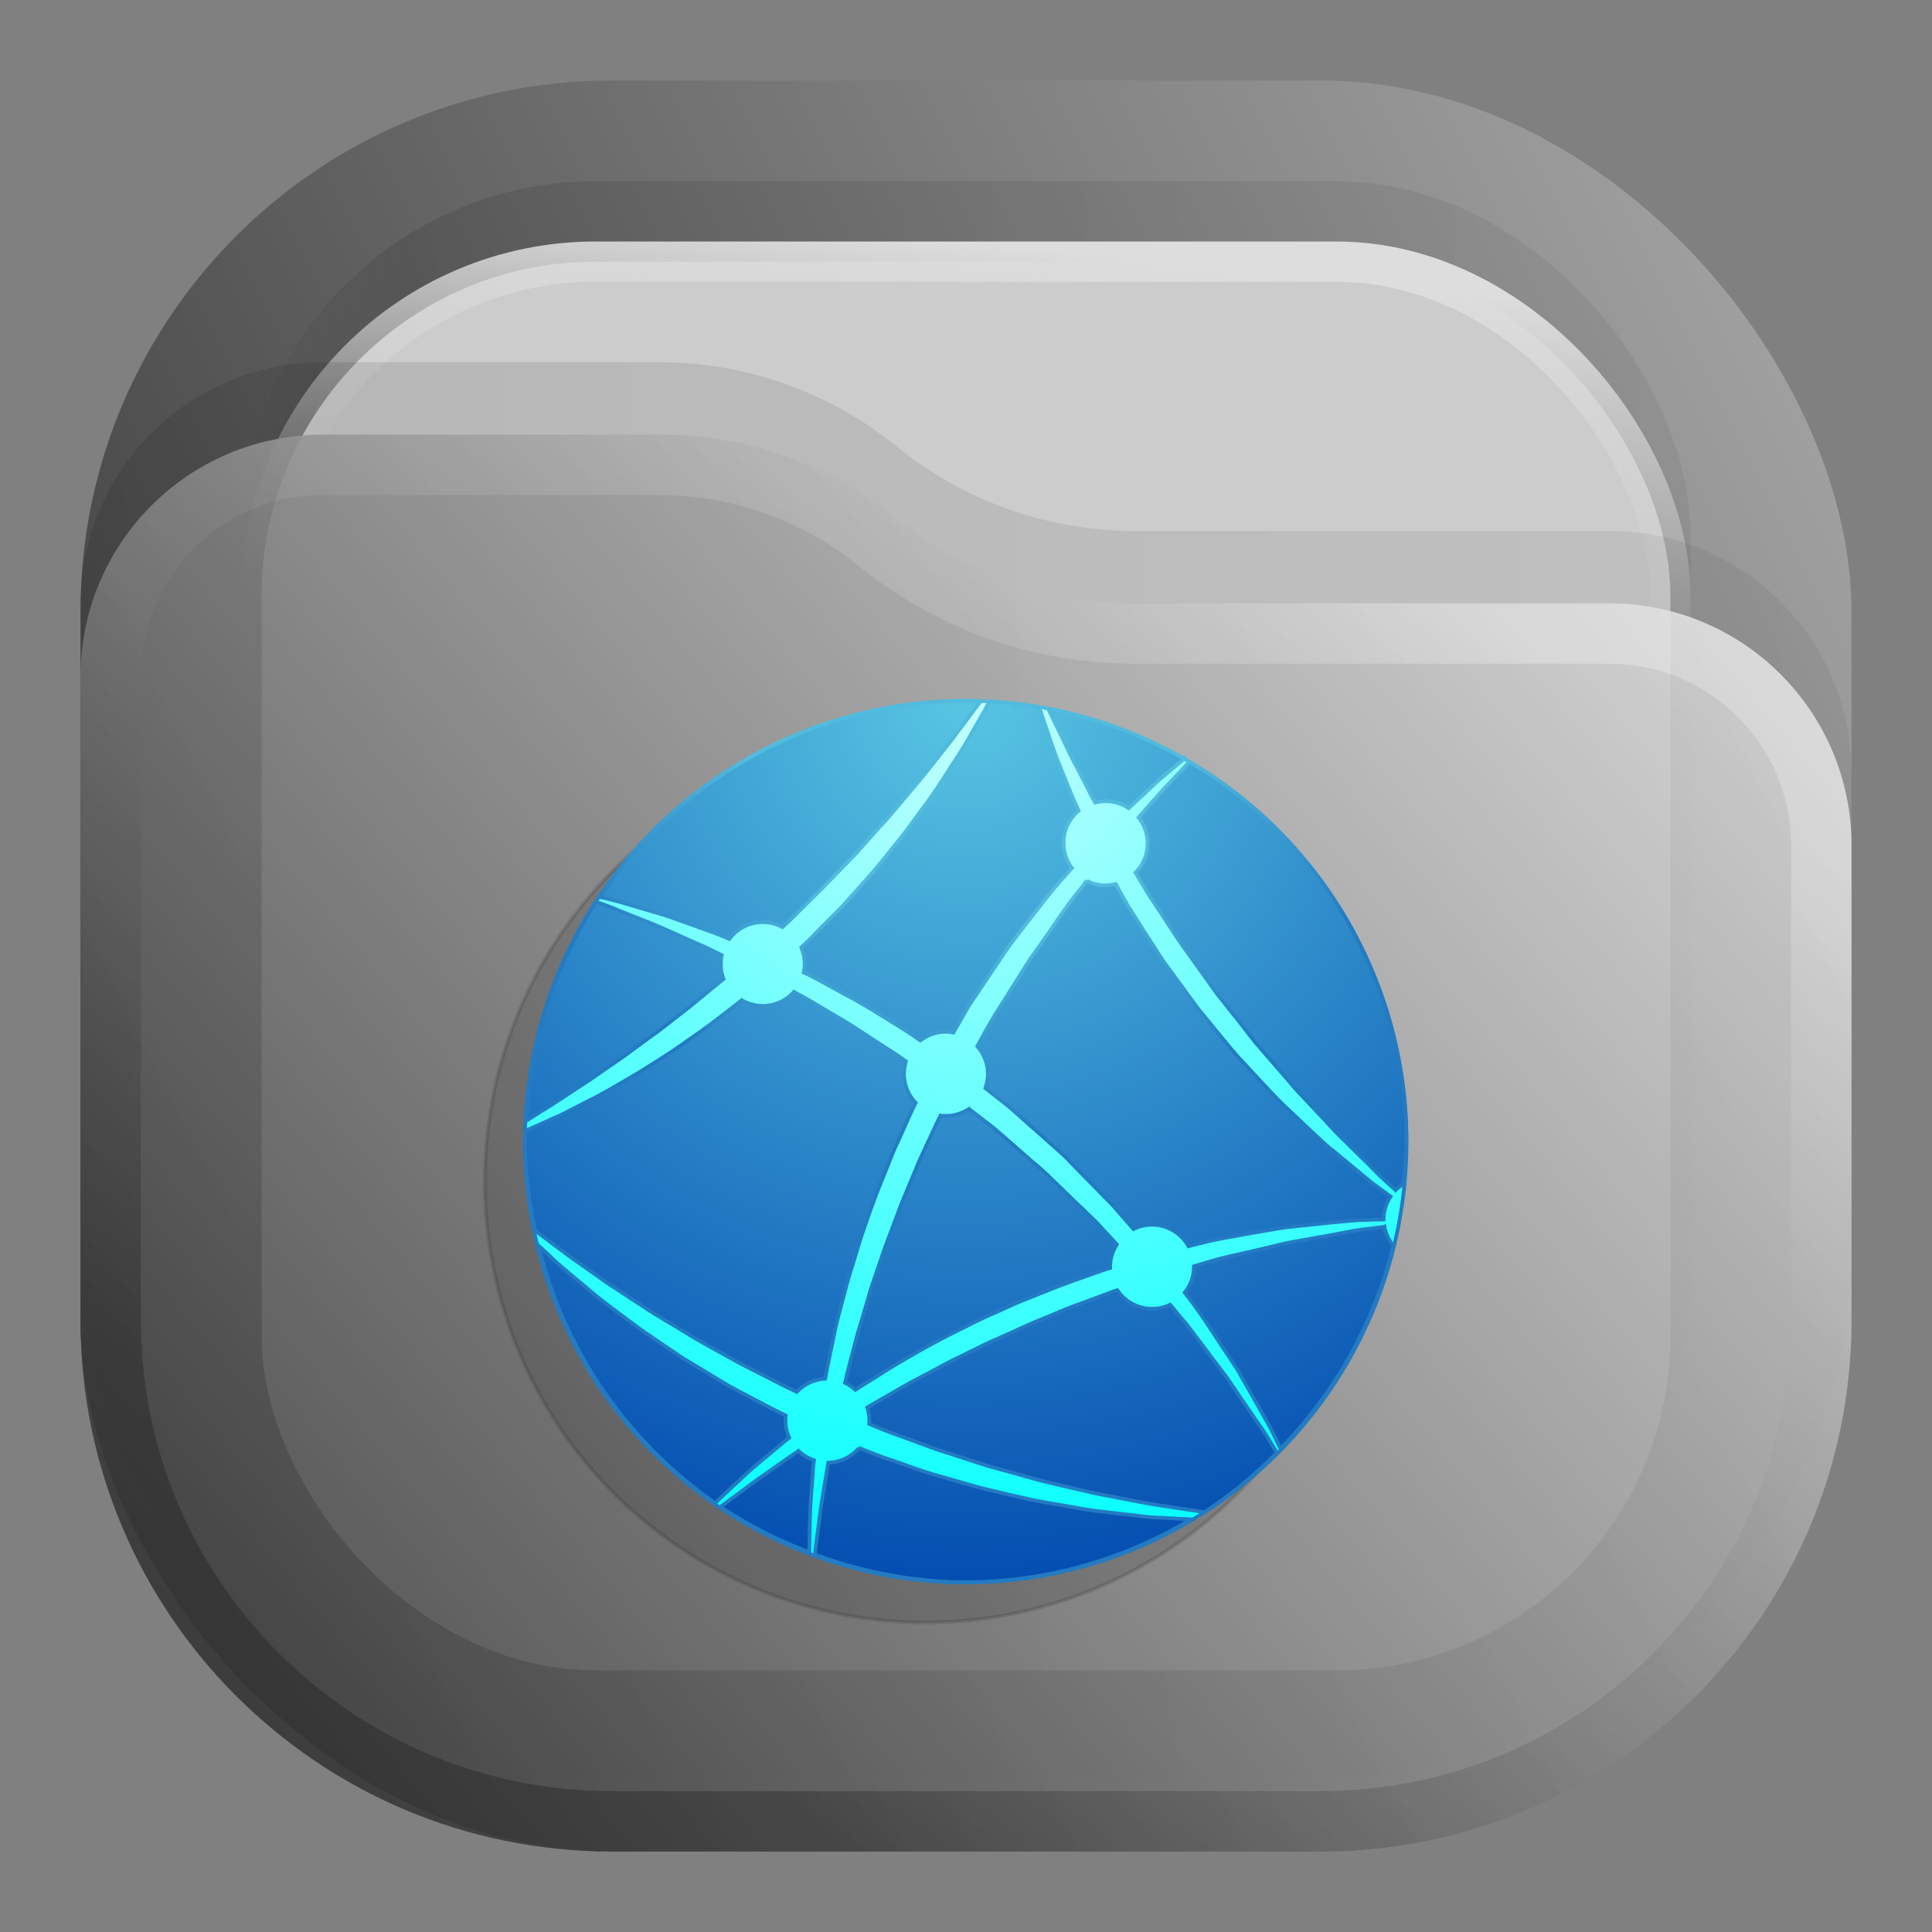 <?xml version="1.0" encoding="UTF-8" standalone="no"?>
<svg
   width="24"
   height="24"
   viewBox="0 0 24 24"
   fill="none"
   version="1.1"
   id="svg17"
   sodipodi:docname="grey-network.svg"
   inkscape:version="1.3 (0e150ed6c4, 2023-07-21)"
   xmlns:inkscape="http://www.inkscape.org/namespaces/inkscape"
   xmlns:sodipodi="http://sodipodi.sourceforge.net/DTD/sodipodi-0.dtd"
   xmlns:xlink="http://www.w3.org/1999/xlink"
   xmlns="http://www.w3.org/2000/svg"
   xmlns:svg="http://www.w3.org/2000/svg">
  <rect x="0" y="0" width="24" height="24" fill="#808080" stroke="none"/>
  <sodipodi:namedview
     id="namedview17"
     pagecolor="#ffffff"
     bordercolor="#000000"
     borderopacity="0.25"
     inkscape:showpageshadow="2"
     inkscape:pageopacity="0.0"
     inkscape:pagecheckerboard="0"
     inkscape:deskcolor="#d1d1d1"
     inkscape:zoom="16.895833"
     inkscape:cx="11.097411"
     inkscape:cy="12.103576"
     inkscape:window-width="1280"
     inkscape:window-height="998"
     inkscape:window-x="0"
     inkscape:window-y="0"
     inkscape:window-maximized="0"
     inkscape:current-layer="svg17" />
  <rect
     opacity="0.812"
     x="1"
     y="1"
     width="22"
     height="22"
     rx="6.6"
     fill="url(#paint0_linear_201_17)"
     id="rect1" />
  <rect
     opacity="0.125"
     x="3"
     y="2.25"
     width="18"
     height="18"
     rx="4.4"
     fill="url(#paint1_linear_201_17)"
     fill-opacity="0.875"
     id="rect2" />
  <rect
     x="3.25"
     y="3.25"
     width="17.5"
     height="17.5"
     rx="4.15"
     fill="#CCCCCC"
     stroke="url(#paint2_linear_201_17)"
     stroke-width="0.5"
     id="rect3" />
  <path
     opacity="0.125"
     d="M1 7.508C1 5.847 2.347 4.5 4.008 4.5H8.19C9.265 4.5 10.307 4.87 11.141 5.548V5.548C11.975 6.225 13.016 6.595 14.091 6.595H19.992C21.653 6.595 23 7.942 23 9.603V15.5C23 19.145 20.045 22.1 16.4 22.1H7.6C3.955 22.1 1 19.145 1 15.5V7.508Z"
     fill="url(#paint3_linear_201_17)"
     fill-opacity="0.875"
     id="path3" />
  <g
     opacity="0.875"
     id="g5">
    <path
       d="M1 8.408C1 6.747 2.347 5.4 4.008 5.4H8.19C9.265 5.4 10.307 5.77 11.141 6.448V6.448C11.975 7.125 13.016 7.495 14.091 7.495H19.992C21.653 7.495 23 8.842 23 10.503V16.4C23 20.045 20.045 23 16.4 23H7.6C3.955 23 1 20.045 1 16.4V8.408Z"
       fill="url(#paint4_linear_201_17)"
       id="path4" />
    <path
       d="M22.625 10.503V16.4C22.625 19.838 19.838 22.625 16.4 22.625H7.6C4.162 22.625 1.375 19.838 1.375 16.4V8.408C1.375 6.954 2.554 5.775 4.008 5.775H8.19C9.179 5.775 10.137 6.115 10.904 6.739C11.805 7.471 12.93 7.87 14.091 7.87H19.992C21.446 7.87 22.625 9.049 22.625 10.503Z"
       stroke="url(#paint5_linear_201_17)"
       stroke-opacity="0.375"
       stroke-width="0.75"
       stroke-linejoin="round"
       id="path5" />
  </g>
  <defs
     id="defs17">
    <linearGradient
       id="paint0_linear_201_17"
       x1="23"
       y1="1"
       x2="1"
       y2="12"
       gradientUnits="userSpaceOnUse">
      <stop
         stop-color="#B3B3B3"
         id="stop5" />
      <stop
         offset="1"
         stop-color="#333333"
         id="stop6" />
    </linearGradient>
    <linearGradient
       id="paint1_linear_201_17"
       x1="21"
       y1="4"
       x2="3"
       y2="4"
       gradientUnits="userSpaceOnUse">
      <stop
         stop-opacity="0.5"
         id="stop7" />
      <stop
         offset="0.89"
         id="stop8" />
      <stop
         offset="1"
         stop-opacity="0"
         id="stop9" />
    </linearGradient>
    <linearGradient
       id="paint2_linear_201_17"
       x1="12"
       y1="3"
       x2="11.5"
       y2="8"
       gradientUnits="userSpaceOnUse">
      <stop
         stop-color="#DDDDDD"
         id="stop10" />
      <stop
         offset="1"
         stop-color="#CCCCCC"
         stop-opacity="0"
         id="stop11" />
    </linearGradient>
    <linearGradient
       id="paint3_linear_201_17"
       x1="23"
       y1="9"
       x2="1.012"
       y2="9.521"
       gradientUnits="userSpaceOnUse">
      <stop
         stop-opacity="0.5"
         id="stop12" />
      <stop
         offset="1"
         id="stop13" />
    </linearGradient>
    <linearGradient
       id="paint4_linear_201_17"
       x1="23"
       y1="5.4"
       x2="1.429"
       y2="23.512"
       gradientUnits="userSpaceOnUse">
      <stop
         stop-color="#E6E6E6"
         id="stop14" />
      <stop
         offset="1"
         stop-color="#333333"
         id="stop15" />
    </linearGradient>
    <linearGradient
       id="paint5_linear_201_17"
       x1="15"
       y1="5.5"
       x2="5.5"
       y2="19.5"
       gradientUnits="userSpaceOnUse">
      <stop
         stop-color="#FAFAFA"
         id="stop16" />
      <stop
         offset="1"
         stop-color="#181818"
         id="stop17" />
    </linearGradient>
    <linearGradient
       id="a"
       x1="-240.47"
       x2="-240.47"
       y1="-60.605"
       y2="-29.026"
       gradientTransform="matrix(0.967,0,0,0.95,262.45,67.575)"
       gradientUnits="userSpaceOnUse">
      <stop
         stop-color="#4285db"
         offset="0"
         id="stop13351" />
      <stop
         stop-color="#42b9db"
         offset="1"
         id="stop13353" />
    </linearGradient>
    <linearGradient
       id="b"
       x1="10.583"
       x2="225.69"
       y1="-184.68"
       y2="-184.68"
       gradientTransform="matrix(0.114,0,0,0.114,18.557,59.5)"
       gradientUnits="userSpaceOnUse">
      <stop
         stop-color="#fafbfb"
         offset="0"
         id="stop13356" />
      <stop
         stop-color="#fafbfb"
         stop-opacity="0"
         offset="1"
         id="stop13358" />
    </linearGradient>
    <linearGradient
       id="c"
       x1="520"
       x2="410"
       y1="-620"
       y2="-620"
       gradientTransform="matrix(0.03,0,0,0.03,18.557,59.5)"
       gradientUnits="userSpaceOnUse">
      <stop
         offset="0"
         id="stop13361" />
      <stop
         stop-opacity="0"
         offset="1"
         id="stop13363" />
    </linearGradient>
    <linearGradient
       id="paint7_linear_207_95"
       x1="16.675"
       y1="9"
       x2="8.286"
       y2="19.755"
       gradientUnits="userSpaceOnUse"
       gradientTransform="translate(-0.466)">
      <stop
         stop-color="#0BB1CB"
         id="stop30" />
      <stop
         offset="1"
         stop-color="#006599"
         id="stop31" />
    </linearGradient>
    <linearGradient
       id="paint6_linear_207_44"
       x1="18.439"
       y1="8.107"
       x2="9.388"
       y2="21.115"
       gradientUnits="userSpaceOnUse"
       gradientTransform="matrix(0.933,0,0,0.933,0.84,0.569)">
      <stop
         stop-color="#E996B1"
         id="stop20" />
      <stop
         offset="1"
         stop-color="#BC546F"
         id="stop21" />
    </linearGradient>
    <linearGradient
       id="paint8_linear_202_66"
       x1="18.6"
       y1="10.239"
       x2="9.521"
       y2="22.78"
       gradientUnits="userSpaceOnUse">
      <stop
         stop-color="#3C9BCE"
         id="stop26" />
      <stop
         offset="1"
         stop-color="#00405F"
         id="stop27" />
    </linearGradient>
    <linearGradient
       id="paint9_linear_202_66"
       x1="11.5"
       y1="7.642"
       x2="7.2"
       y2="11.942"
       gradientUnits="userSpaceOnUse">
      <stop
         stop-color="#3C9BCE"
         id="stop28" />
      <stop
         offset="1"
         stop-color="#00405F"
         id="stop29-0" />
    </linearGradient>
    <linearGradient
       id="paint6_linear_207_79"
       x1="17.133"
       y1="8.333"
       x2="6.867"
       y2="20.067"
       gradientUnits="userSpaceOnUse"
       gradientTransform="matrix(0.937,0,0,0.937,0.75,0.906)">
      <stop
         stop-color="#FF7C7D"
         id="stop19" />
      <stop
         offset="1"
         stop-color="#751010"
         id="stop20-9" />
    </linearGradient>
    <linearGradient
       id="paint6_linear_202_43"
       x1="18.83"
       y1="10"
       x2="6.18"
       y2="18.25"
       gradientUnits="userSpaceOnUse"
       gradientTransform="translate(-0.471)">
      <stop
         stop-color="#967CCC"
         id="stop20-8" />
      <stop
         offset="1"
         stop-color="#5E35B1"
         id="stop21-9" />
    </linearGradient>
    <radialGradient
       inkscape:collect="always"
       xlink:href="#linearGradient18-1"
       id="radialGradient21-2"
       cx="10.993"
       cy="8.773"
       fx="10.993"
       fy="8.773"
       r="4.598"
       gradientTransform="matrix(1,0,0,1,0,7.1307243e-5)"
       gradientUnits="userSpaceOnUse" />
    <linearGradient
       id="linearGradient18-1"
       inkscape:collect="always">
      <stop
         style="stop-color:#50bbde;stop-opacity:1;"
         offset="0.523"
         id="stop19-7" />
      <stop
         style="stop-color:#237bc3;stop-opacity:1;"
         offset="1"
         id="stop21-43" />
    </linearGradient>
    <radialGradient
       inkscape:collect="always"
       xlink:href="#paint0_radial_2_164-4"
       id="radialGradient3-7"
       gradientUnits="userSpaceOnUse"
       gradientTransform="matrix(0,9.182,-9.182,0,10.993,8.765)"
       cx="0"
       cy="0"
       r="1" />
    <radialGradient
       id="paint0_radial_2_164-4"
       cx="0"
       cy="0"
       r="1"
       gradientUnits="userSpaceOnUse"
       gradientTransform="matrix(0,22,-22,0,32,1)">
      <stop
         stop-color="#C5FFFE"
         id="stop8570-4" />
      <stop
         offset="1"
         stop-color="#00FFFF"
         id="stop8572-3" />
    </radialGradient>
    <radialGradient
       inkscape:collect="always"
       xlink:href="#linearGradient18-1"
       id="radialGradient22-0"
       gradientUnits="userSpaceOnUse"
       gradientTransform="matrix(1,0,0,1,0,7.1307243e-5)"
       cx="10.993"
       cy="8.773"
       fx="10.993"
       fy="8.773"
       r="4.598" />
    <radialGradient
       inkscape:collect="always"
       xlink:href="#paint1_radial_2_164-8"
       id="radialGradient4-7"
       gradientUnits="userSpaceOnUse"
       gradientTransform="matrix(1.6024991e-5,9.182,-9.182,1.6024991e-5,10.993,8.765)"
       cx="0"
       cy="0"
       r="1" />
    <radialGradient
       id="paint1_radial_2_164-8"
       cx="0"
       cy="0"
       r="1"
       gradientUnits="userSpaceOnUse"
       gradientTransform="matrix(3.8397244e-5,22,-22,3.8397244e-5,-8,1)">
      <stop
         stop-color="#58C6E3"
         id="stop8575-6" />
      <stop
         offset="1"
         stop-color="#034DB0"
         id="stop8577-8" />
    </radialGradient>
    <radialGradient
       inkscape:collect="always"
       xlink:href="#linearGradient18-1"
       id="radialGradient23-8"
       gradientUnits="userSpaceOnUse"
       gradientTransform="matrix(1,0,0,1,0,7.1307243e-5)"
       cx="10.993"
       cy="8.773"
       fx="10.993"
       fy="8.773"
       r="4.598" />
  </defs>
  <g
     id="g29-4"
     transform="translate(0,0.178)">
    <path
       id="path23-3"
       style="opacity:0.15;fill:#1a1a1a;stroke:#1a1a1a;stroke-width:0.046;stroke-dasharray:none;stroke-opacity:1"
       d="M 11.5,9.023 A 5.477,5.477 0 0 0 6.023,14.5 5.477,5.477 0 0 0 11.5,19.977 5.477,5.477 0 0 0 16.977,14.5 5.477,5.477 0 0 0 11.5,9.023 Z" />
    <g
       id="g21-1"
       transform="matrix(0.913,0,0,0.913,1.046,0.741)">
      <g
         id="g18-4"
         transform="matrix(1.31,0,0,1.31,-2.406,-2.969)"
         style="stroke:url(#radialGradient21-2);stroke-width:0.038;stroke-dasharray:none;stroke-opacity:1">
        <path
           id="path8566-9"
           style="fill:url(#radialGradient3-7);stroke:url(#radialGradient22-0);stroke-width:0.038;stroke-dasharray:none;stroke-opacity:1"
           d="M 10.993,8.777 A 4.578,4.578 0 0 0 6.414,13.355 4.578,4.578 0 0 0 10.993,17.934 4.578,4.578 0 0 0 15.571,13.355 4.578,4.578 0 0 0 10.993,8.777 Z" />
        <path
           id="path3-2-2"
           style="fill:url(#radialGradient4-7);stroke:url(#radialGradient23-8);stroke-width:0.038;stroke-dasharray:none;stroke-opacity:1"
           d="M 10.993,8.777 A 4.578,4.578 0 0 0 7.191,10.814 c 0.103,0.022 0.218,0.054 0.348,0.093 0.038,0.011 0.078,0.023 0.119,0.035 0.026,0.008 0.053,0.016 0.081,0.024 0.07,0.02 0.144,0.042 0.218,0.069 0.104,0.037 0.212,0.076 0.326,0.117 0.084,0.029 0.168,0.062 0.254,0.099 0.079,-0.106 0.205,-0.175 0.348,-0.175 0.073,0 0.143,0.019 0.204,0.051 l 0.045,-0.041 c 0.027,-0.024 0.053,-0.05 0.078,-0.075 0.015,-0.015 0.031,-0.031 0.046,-0.046 0.083,-0.082 0.165,-0.164 0.247,-0.244 0.045,-0.047 0.091,-0.094 0.136,-0.14 0.034,-0.035 0.068,-0.07 0.102,-0.105 0.022,-0.023 0.045,-0.046 0.067,-0.069 0.017,-0.017 0.033,-0.034 0.049,-0.051 l 0.11,-0.124 c 0.068,-0.078 0.137,-0.152 0.204,-0.226 l 0.012,-0.014 c 0.041,-0.047 0.081,-0.095 0.121,-0.142 0.027,-0.032 0.053,-0.064 0.079,-0.095 0.032,-0.038 0.064,-0.076 0.095,-0.113 0.008,-0.009 0.015,-0.018 0.023,-0.027 0.008,-0.01 0.016,-0.019 0.024,-0.029 0.015,-0.019 0.03,-0.037 0.045,-0.055 0.059,-0.074 0.116,-0.146 0.17,-0.215 0.081,-0.099 0.152,-0.196 0.218,-0.284 0.025,-0.034 0.05,-0.066 0.073,-0.098 0.021,-0.028 0.041,-0.055 0.061,-0.082 0.018,-0.024 0.036,-0.047 0.053,-0.07 a 4.578,4.578 0 0 0 -0.155,-0.004 z m 0.245,0.007 c -0.005,0.01 -0.01,0.019 -0.015,0.029 -0.023,0.045 -0.05,0.093 -0.079,0.143 -0.006,0.011 -0.012,0.022 -0.019,0.033 -0.022,0.038 -0.044,0.077 -0.068,0.118 -0.054,0.095 -0.113,0.197 -0.183,0.3 -0.02,0.031 -0.04,0.063 -0.061,0.095 -0.079,0.123 -0.163,0.254 -0.261,0.383 -0.022,0.03 -0.044,0.06 -0.067,0.091 -0.039,0.053 -0.078,0.108 -0.119,0.162 -0.067,0.085 -0.135,0.171 -0.206,0.258 -0.035,0.043 -0.071,0.086 -0.107,0.13 -0.017,0.02 -0.035,0.039 -0.052,0.059 -0.02,0.023 -0.04,0.046 -0.061,0.069 -0.028,0.032 -0.057,0.065 -0.086,0.097 -0.048,0.055 -0.097,0.109 -0.147,0.164 -0.02,0.02 -0.04,0.041 -0.06,0.061 -0.063,0.063 -0.126,0.127 -0.189,0.191 -0.014,0.014 -0.027,0.027 -0.04,0.041 -0.028,0.029 -0.057,0.058 -0.086,0.086 l -0.048,0.045 c 0.022,0.052 0.035,0.109 0.035,0.17 0,0.03 -0.004,0.061 -0.01,0.09 0.005,0.002 0.01,0.004 0.015,0.006 0.02,0.01 0.04,0.019 0.06,0.029 0.086,0.044 0.172,0.092 0.259,0.14 0.044,0.025 0.09,0.049 0.134,0.073 0.121,0.064 0.238,0.136 0.357,0.209 0.014,0.008 0.027,0.017 0.041,0.025 0.066,0.041 0.133,0.083 0.2,0.125 0.049,0.031 0.098,0.066 0.146,0.099 0.073,-0.056 0.164,-0.09 0.262,-0.09 0.028,0 0.055,0.003 0.082,0.008 l 0.047,-0.082 c 0.016,-0.027 0.031,-0.054 0.046,-0.081 0.03,-0.052 0.059,-0.104 0.092,-0.153 l 0.303,-0.451 0.076,-0.112 c 0.017,-0.025 0.035,-0.048 0.053,-0.072 0.01,-0.013 0.019,-0.025 0.029,-0.037 0.055,-0.072 0.11,-0.143 0.165,-0.214 0.022,-0.028 0.044,-0.057 0.066,-0.085 0.089,-0.114 0.178,-0.228 0.277,-0.335 0.016,-0.019 0.033,-0.038 0.049,-0.056 0.009,-0.011 0.018,-0.02 0.028,-0.031 -0.055,-0.072 -0.087,-0.163 -0.087,-0.261 0,-0.134 0.06,-0.255 0.157,-0.335 l -0.037,-0.079 C 12.08,9.725 12.032,9.606 11.984,9.487 11.968,9.447 11.952,9.408 11.936,9.368 11.895,9.254 11.856,9.139 11.817,9.024 11.801,8.976 11.785,8.929 11.769,8.882 l -0.011,-0.039 a 4.578,4.578 0 0 0 -0.52,-0.059 z m 0.61,0.074 c 0.028,0.058 0.056,0.117 0.084,0.174 0.045,0.093 0.09,0.185 0.133,0.279 0.025,0.048 0.049,0.096 0.074,0.143 0.053,0.102 0.107,0.204 0.157,0.307 0.014,0.025 0.027,0.049 0.041,0.073 0.034,-0.009 0.071,-0.014 0.108,-0.014 0.088,0 0.172,0.027 0.24,0.073 l 0.295,-0.275 c 0.071,-0.062 0.144,-0.123 0.216,-0.184 0.022,-0.018 0.044,-0.037 0.065,-0.055 A 4.578,4.578 0 0 0 11.848,8.858 Z m 1.468,0.552 c -0.027,0.029 -0.054,0.058 -0.081,0.086 -0.061,0.065 -0.122,0.131 -0.184,0.195 l -0.264,0.297 c 0.058,0.074 0.094,0.167 0.094,0.269 0,0.119 -0.047,0.226 -0.125,0.305 l 0.127,0.212 0.182,0.277 c 0.021,0.032 0.043,0.065 0.064,0.097 0.039,0.06 0.078,0.12 0.12,0.179 0.04,0.054 0.08,0.11 0.119,0.165 0.025,0.035 0.049,0.07 0.074,0.104 l 0.096,0.134 c 0.004,0.006 0.008,0.012 0.012,0.018 0.028,0.039 0.056,0.078 0.086,0.115 l 0.207,0.26 0.101,0.13 0.051,0.065 0.054,0.063 0.217,0.251 c 0.025,0.029 0.05,0.057 0.075,0.086 0.047,0.055 0.093,0.111 0.144,0.162 l 0.227,0.242 0.113,0.122 c 0.025,0.027 0.051,0.053 0.077,0.078 0.013,0.013 0.027,0.026 0.04,0.039 l 0.237,0.233 0.117,0.119 0.123,0.112 c 0.008,0.007 0.017,0.015 0.025,0.023 0.004,0.004 0.009,0.007 0.013,0.011 0.024,-0.024 0.051,-0.044 0.08,-0.062 a 4.578,4.578 0 0 0 0.032,-0.443 4.578,4.578 0 0 0 -2.255,-3.945 z m -1.065,1.236 c -0.01,0.012 -0.02,0.025 -0.029,0.037 -0.013,0.017 -0.026,0.034 -0.04,0.051 -0.093,0.111 -0.176,0.231 -0.258,0.35 -0.019,0.027 -0.037,0.054 -0.055,0.081 -0.051,0.073 -0.102,0.146 -0.153,0.218 -0.008,0.012 -0.016,0.023 -0.024,0.034 -0.018,0.024 -0.035,0.049 -0.051,0.074 l -0.071,0.113 -0.283,0.45 c -0.06,0.103 -0.118,0.207 -0.175,0.311 0.068,0.077 0.11,0.177 0.11,0.288 0,0.051 -0.01,0.101 -0.026,0.146 0.008,0.007 0.017,0.014 0.025,0.02 0.041,0.033 0.082,0.065 0.124,0.097 l 0.094,0.075 c 0.019,0.016 0.038,0.032 0.057,0.049 0.012,0.01 0.023,0.021 0.035,0.031 0.038,0.034 0.076,0.068 0.114,0.102 0.022,0.02 0.045,0.04 0.068,0.059 l 0.026,0.024 c 0.052,0.046 0.103,0.092 0.155,0.138 0.013,0.012 0.026,0.023 0.039,0.034 0.047,0.042 0.094,0.083 0.136,0.129 0.039,0.04 0.078,0.08 0.117,0.12 0.072,0.073 0.143,0.146 0.214,0.218 0.01,0.01 0.02,0.02 0.029,0.03 0.017,0.018 0.035,0.035 0.052,0.053 0.027,0.027 0.054,0.055 0.079,0.085 0.024,0.028 0.047,0.055 0.071,0.082 0.026,0.03 0.053,0.06 0.079,0.09 0.004,0.004 0.008,0.009 0.011,0.013 0.004,0.005 0.009,0.011 0.014,0.016 0.058,-0.029 0.123,-0.045 0.192,-0.045 0.163,0 0.304,0.09 0.379,0.223 0.069,-0.017 0.138,-0.034 0.205,-0.051 0.017,-0.004 0.035,-0.008 0.052,-0.012 0.075,-0.015 0.15,-0.029 0.224,-0.042 0.045,-0.008 0.088,-0.016 0.132,-0.024 0.091,-0.016 0.181,-0.031 0.268,-0.046 0.023,-0.004 0.046,-0.008 0.069,-0.012 0.072,-0.011 0.142,-0.018 0.211,-0.025 0.036,-0.004 0.072,-0.006 0.108,-0.011 0.102,-0.011 0.201,-0.022 0.293,-0.03 0.011,-0.001 0.023,-0.002 0.034,-0.003 0.081,-0.008 0.157,-0.015 0.23,-0.016 0.071,-0.003 0.138,-0.005 0.201,-0.006 5.01e-4,-0.089 0.027,-0.17 0.073,-0.238 -0.015,-0.01 -0.028,-0.021 -0.042,-0.031 l -0.136,-0.099 -0.13,-0.106 -0.259,-0.215 c -0.015,-0.013 -0.03,-0.025 -0.046,-0.037 -0.028,-0.023 -0.056,-0.046 -0.083,-0.071 L 14.586,13.252 14.341,13.02 c -0.073,-0.066 -0.141,-0.138 -0.209,-0.21 -0.009,-0.01 -0.018,-0.02 -0.028,-0.03 l -0.23,-0.248 -0.058,-0.062 -0.055,-0.064 -0.108,-0.13 -0.214,-0.262 c -0.036,-0.042 -0.067,-0.086 -0.099,-0.13 l -0.004,-0.005 -0.099,-0.136 c -0.025,-0.034 -0.049,-0.067 -0.074,-0.101 -0.042,-0.057 -0.084,-0.114 -0.125,-0.172 -0.042,-0.062 -0.082,-0.126 -0.122,-0.189 -0.02,-0.032 -0.041,-0.064 -0.061,-0.095 l -0.181,-0.285 c -0.036,-0.062 -0.07,-0.124 -0.104,-0.187 -0.006,-0.012 -0.013,-0.023 -0.02,-0.035 -0.034,0.009 -0.069,0.014 -0.106,0.014 -0.07,0 -0.135,-0.017 -0.194,-0.046 z m -5.098,0.217 a 4.578,4.578 0 0 0 -0.724,2.275 c 0.004,-0.003 0.008,-0.005 0.012,-0.007 0.043,-0.027 0.088,-0.056 0.136,-0.086 0.092,-0.057 0.193,-0.122 0.299,-0.192 0.034,-0.023 0.069,-0.046 0.105,-0.069 0.015,-0.01 0.03,-0.02 0.046,-0.03 0.022,-0.015 0.044,-0.029 0.067,-0.044 0.019,-0.013 0.037,-0.026 0.056,-0.039 0.019,-0.013 0.038,-0.027 0.058,-0.041 0.028,-0.02 0.057,-0.039 0.086,-0.059 0.051,-0.035 0.102,-0.07 0.155,-0.107 0.081,-0.06 0.164,-0.121 0.249,-0.183 0.074,-0.051 0.146,-0.107 0.218,-0.163 0.013,-0.01 0.026,-0.021 0.039,-0.031 0.024,-0.018 0.047,-0.036 0.071,-0.055 0.064,-0.049 0.128,-0.099 0.19,-0.152 0.047,-0.038 0.094,-0.077 0.141,-0.116 0.04,-0.033 0.08,-0.065 0.121,-0.098 -0.019,-0.048 -0.029,-0.101 -0.029,-0.156 0,-0.032 0.003,-0.062 0.01,-0.091 l -0.006,-0.003 c -0.08,-0.04 -0.157,-0.079 -0.235,-0.111 -0.061,-0.027 -0.119,-0.053 -0.177,-0.079 -0.15,-0.067 -0.29,-0.13 -0.421,-0.179 -0.034,-0.014 -0.067,-0.027 -0.1,-0.04 -0.053,-0.021 -0.104,-0.042 -0.152,-0.061 -0.063,-0.027 -0.124,-0.049 -0.179,-0.068 -0.012,-0.004 -0.025,-0.009 -0.037,-0.014 z m 2.052,0.941 c -0.079,0.087 -0.193,0.141 -0.32,0.141 -0.08,0 -0.155,-0.022 -0.219,-0.059 -0.185,0.145 -0.368,0.289 -0.553,0.413 -0.16,0.117 -0.323,0.218 -0.478,0.315 -0.02,0.013 -0.04,0.025 -0.06,0.037 -0.047,0.027 -0.092,0.054 -0.137,0.08 -0.127,0.074 -0.248,0.145 -0.366,0.202 -0.044,0.023 -0.086,0.045 -0.128,0.066 -0.034,0.017 -0.067,0.035 -0.099,0.051 -0.046,0.024 -0.093,0.045 -0.138,0.064 -0.025,0.011 -0.049,0.022 -0.072,0.033 -0.077,0.035 -0.147,0.066 -0.212,0.094 a 4.578,4.578 0 0 0 -0.008,0.113 4.578,4.578 0 0 0 0.107,0.927 c 0.043,0.032 0.085,0.064 0.128,0.096 0.083,0.063 0.166,0.125 0.25,0.186 l 0.228,0.161 c 0.025,0.017 0.049,0.035 0.074,0.052 0.051,0.036 0.102,0.073 0.156,0.105 l 0.232,0.153 c 0.008,0.005 0.016,0.01 0.024,0.015 0.069,0.046 0.138,0.092 0.211,0.134 0.026,0.016 0.052,0.032 0.078,0.047 0.053,0.032 0.107,0.063 0.16,0.096 l 0.119,0.073 0.121,0.068 0.243,0.135 c 0.015,0.008 0.029,0.016 0.044,0.024 0.026,0.014 0.052,0.029 0.077,0.042 l 0.124,0.063 c 0.042,0.022 0.085,0.043 0.127,0.065 0.106,0.055 0.212,0.109 0.32,0.159 0.075,-0.079 0.178,-0.131 0.295,-0.137 0.018,-0.099 0.038,-0.198 0.059,-0.297 0.008,-0.038 0.016,-0.075 0.024,-0.112 0.023,-0.127 0.056,-0.252 0.09,-0.377 0.013,-0.05 0.027,-0.1 0.04,-0.151 0.015,-0.062 0.033,-0.122 0.052,-0.183 0.008,-0.026 0.016,-0.051 0.024,-0.077 l 0.079,-0.26 c 0.058,-0.171 0.118,-0.343 0.183,-0.512 l 0.102,-0.252 0.003,-0.009 c 0.032,-0.081 0.065,-0.162 0.103,-0.241 0.018,-0.04 0.037,-0.081 0.055,-0.122 0.041,-0.092 0.082,-0.184 0.126,-0.273 -0.075,-0.078 -0.121,-0.185 -0.121,-0.302 0,-0.044 0.007,-0.087 0.02,-0.128 -0.046,-0.033 -0.092,-0.066 -0.139,-0.096 -0.04,-0.026 -0.08,-0.051 -0.12,-0.077 -0.025,-0.016 -0.049,-0.032 -0.074,-0.048 -0.028,-0.018 -0.055,-0.036 -0.082,-0.054 -0.1,-0.065 -0.199,-0.13 -0.299,-0.187 -0.047,-0.028 -0.094,-0.055 -0.14,-0.083 -0.079,-0.047 -0.156,-0.093 -0.236,-0.137 -0.025,-0.014 -0.049,-0.026 -0.074,-0.04 z m 1.822,1.211 c -0.07,0.046 -0.152,0.073 -0.242,0.073 -0.019,0 -0.037,-0.002 -0.055,-0.004 -0.038,0.077 -0.074,0.155 -0.109,0.232 -0.023,0.05 -0.047,0.1 -0.07,0.15 -0.033,0.069 -0.063,0.14 -0.092,0.211 -0.004,0.011 -0.009,0.021 -0.013,0.032 l -0.102,0.245 c -0.021,0.05 -0.04,0.102 -0.059,0.153 -0.012,0.032 -0.024,0.064 -0.036,0.095 l -0.094,0.249 -0.086,0.252 c -0.008,0.025 -0.017,0.05 -0.026,0.076 -0.02,0.058 -0.04,0.117 -0.056,0.176 l -0.075,0.255 -0.039,0.127 -0.034,0.129 c -0.008,0.031 -0.017,0.063 -0.025,0.095 -0.027,0.1 -0.052,0.2 -0.076,0.3 0.041,0.019 0.077,0.043 0.109,0.073 0.009,-0.006 0.018,-0.011 0.026,-0.017 0.011,-0.007 0.022,-0.015 0.033,-0.022 0.04,-0.025 0.081,-0.05 0.122,-0.076 0.066,-0.041 0.132,-0.083 0.199,-0.125 0.221,-0.131 0.451,-0.263 0.694,-0.382 0.061,-0.03 0.122,-0.061 0.183,-0.092 0.034,-0.016 0.069,-0.032 0.104,-0.048 0.027,-0.013 0.054,-0.025 0.082,-0.037 0.018,-0.008 0.036,-0.016 0.054,-0.024 0.107,-0.048 0.213,-0.097 0.324,-0.139 0.046,-0.018 0.092,-0.037 0.138,-0.055 0.081,-0.033 0.163,-0.065 0.245,-0.095 0.044,-0.016 0.088,-0.032 0.132,-0.047 0.085,-0.03 0.17,-0.061 0.254,-0.09 0.009,-0.003 0.017,-0.005 0.026,-0.008 0.01,-0.003 0.02,-0.006 0.03,-0.009 0,-0.002 1.67e-4,-0.003 0,-0.005 -1.25e-4,-0.002 0,-0.003 0,-0.005 0,-0.087 0.026,-0.167 0.069,-0.235 -0.003,-0.003 -0.007,-0.006 -0.01,-0.01 -0.005,-0.006 -0.01,-0.011 -0.015,-0.017 -0.05,-0.055 -0.101,-0.11 -0.152,-0.165 -0.025,-0.028 -0.052,-0.055 -0.079,-0.081 -0.027,-0.026 -0.055,-0.052 -0.082,-0.079 -0.027,-0.026 -0.054,-0.052 -0.081,-0.077 -0.084,-0.081 -0.168,-0.163 -0.253,-0.245 -0.051,-0.051 -0.104,-0.099 -0.159,-0.146 -0.004,-0.004 -0.009,-0.008 -0.014,-0.011 -0.058,-0.05 -0.115,-0.1 -0.173,-0.151 l -0.003,-0.003 c -0.015,-0.013 -0.031,-0.027 -0.046,-0.041 -0.044,-0.038 -0.088,-0.076 -0.131,-0.114 -0.012,-0.01 -0.023,-0.019 -0.034,-0.029 -0.018,-0.016 -0.036,-0.032 -0.055,-0.047 l -0.095,-0.073 c -0.026,-0.02 -0.053,-0.041 -0.079,-0.061 -0.024,-0.018 -0.047,-0.036 -0.071,-0.055 z m 4.313,1.224 c -0.063,0.009 -0.129,0.017 -0.2,0.026 -0.078,0.008 -0.158,0.024 -0.243,0.04 -0.006,0.001 -0.011,0.002 -0.016,0.003 -0.09,0.018 -0.186,0.035 -0.286,0.052 -0.037,0.007 -0.075,0.014 -0.114,0.021 -0.064,0.011 -0.129,0.022 -0.196,0.037 -0.106,0.026 -0.215,0.052 -0.328,0.078 -0.037,0.009 -0.075,0.017 -0.113,0.026 -0.077,0.017 -0.155,0.035 -0.234,0.055 -0.039,0.011 -0.078,0.023 -0.117,0.034 -0.043,0.013 -0.087,0.026 -0.131,0.039 v 0.003 c 0,0.102 -0.035,0.196 -0.095,0.271 0.127,0.16 0.236,0.327 0.339,0.484 0.032,0.049 0.063,0.097 0.095,0.144 0.034,0.05 0.066,0.099 0.098,0.148 0.02,0.031 0.039,0.063 0.056,0.095 0.01,0.018 0.019,0.035 0.029,0.052 0.02,0.035 0.04,0.069 0.059,0.103 0.033,0.058 0.065,0.115 0.096,0.169 0.014,0.025 0.027,0.049 0.041,0.073 0.033,0.058 0.065,0.113 0.092,0.166 0.033,0.068 0.062,0.129 0.09,0.186 a 4.578,4.578 0 0 0 1.171,-2.108 c -0.045,-0.057 -0.079,-0.123 -0.091,-0.198 z m -8.785,0.196 a 4.578,4.578 0 0 0 1.836,2.675 c 0.05,-0.05 0.105,-0.102 0.167,-0.16 0.031,-0.028 0.063,-0.057 0.096,-0.088 0.086,-0.084 0.187,-0.168 0.295,-0.258 0.042,-0.035 0.085,-0.07 0.13,-0.108 0.016,-0.014 0.033,-0.028 0.05,-0.041 0.01,-0.008 0.02,-0.016 0.03,-0.024 -0.025,-0.055 -0.039,-0.115 -0.039,-0.179 0,-0.017 0.002,-0.035 0.004,-0.052 -0.111,-0.052 -0.219,-0.11 -0.327,-0.167 -0.043,-0.023 -0.087,-0.046 -0.13,-0.068 l -0.126,-0.068 c -0.026,-0.015 -0.051,-0.03 -0.077,-0.046 -0.015,-0.009 -0.03,-0.018 -0.045,-0.027 l -0.242,-0.146 -0.121,-0.073 -0.117,-0.079 c -0.054,-0.036 -0.108,-0.072 -0.161,-0.108 -0.024,-0.017 -0.049,-0.034 -0.073,-0.051 -0.076,-0.05 -0.148,-0.104 -0.22,-0.158 l -0.01,-0.007 -0.226,-0.17 c -0.054,-0.04 -0.105,-0.083 -0.157,-0.126 -0.021,-0.018 -0.041,-0.036 -0.062,-0.053 l -0.217,-0.181 c -0.046,-0.039 -0.091,-0.081 -0.135,-0.123 -0.024,-0.023 -0.048,-0.046 -0.073,-0.068 -0.016,-0.016 -0.033,-0.031 -0.05,-0.046 z m 6.011,0.463 c -0.019,0.006 -0.038,0.012 -0.056,0.019 -0.076,0.029 -0.153,0.057 -0.23,0.086 -0.047,0.017 -0.095,0.035 -0.143,0.052 -0.081,0.03 -0.161,0.064 -0.24,0.097 -0.044,0.018 -0.088,0.037 -0.132,0.055 -0.08,0.031 -0.158,0.067 -0.236,0.103 -0.044,0.02 -0.088,0.04 -0.132,0.059 -0.041,0.019 -0.083,0.037 -0.124,0.055 -0.02,0.009 -0.039,0.018 -0.059,0.027 -0.039,0.019 -0.079,0.039 -0.118,0.058 -0.02,0.01 -0.04,0.019 -0.06,0.029 -0.019,0.009 -0.038,0.019 -0.056,0.028 -0.1,0.049 -0.199,0.097 -0.294,0.151 -0.049,0.027 -0.099,0.053 -0.148,0.078 -0.065,0.034 -0.129,0.067 -0.191,0.104 -0.034,0.019 -0.068,0.039 -0.102,0.058 -0.075,0.043 -0.148,0.085 -0.221,0.127 -0.019,0.011 -0.037,0.022 -0.055,0.033 0.014,0.044 0.022,0.09 0.022,0.138 0,0.007 -3.14e-4,0.014 -8.34e-4,0.021 -2.26e-4,0.003 -6.26e-4,0.007 -8.35e-4,0.011 0.107,0.045 0.215,0.089 0.323,0.126 l 0.259,0.095 c 0.084,0.033 0.171,0.061 0.257,0.088 l 0.005,0.002 0.264,0.086 c 0.012,0.004 0.024,0.007 0.036,0.011 0.032,0.01 0.065,0.021 0.097,0.031 l 0.134,0.037 c 0.089,0.024 0.179,0.049 0.268,0.074 l 0.133,0.037 0.135,0.033 0.271,0.063 c 0.023,0.005 0.045,0.01 0.068,0.015 0.068,0.016 0.136,0.032 0.205,0.044 0.064,0.012 0.128,0.025 0.192,0.037 0.118,0.023 0.236,0.046 0.355,0.065 l 0.482,0.073 a 4.578,4.578 0 0 0 0.75,-0.62 c -0.013,-0.021 -0.026,-0.041 -0.04,-0.064 -0.024,-0.039 -0.048,-0.08 -0.075,-0.123 -0.025,-0.039 -0.053,-0.08 -0.082,-0.121 -0.023,-0.033 -0.048,-0.068 -0.072,-0.104 -0.028,-0.041 -0.057,-0.083 -0.087,-0.127 -0.028,-0.041 -0.057,-0.084 -0.086,-0.128 -0.012,-0.016 -0.024,-0.033 -0.035,-0.05 -0.02,-0.029 -0.039,-0.058 -0.061,-0.087 -0.034,-0.045 -0.069,-0.091 -0.105,-0.139 l -0.005,-0.006 c -0.07,-0.093 -0.143,-0.19 -0.218,-0.289 -0.038,-0.051 -0.077,-0.103 -0.122,-0.153 -0.039,-0.048 -0.079,-0.096 -0.12,-0.144 -0.057,0.027 -0.12,0.042 -0.187,0.042 -0.15,0 -0.282,-0.075 -0.36,-0.192 z m -2.681,1.639 c -0.077,0.09 -0.192,0.149 -0.32,0.152 -0.014,0.079 -0.027,0.158 -0.04,0.236 -0.006,0.035 -0.011,0.07 -0.017,0.105 l -0.021,0.132 -0.017,0.133 -0.035,0.266 c -0.003,0.027 -0.006,0.055 -0.009,0.082 a 4.578,4.578 0 0 0 1.567,0.289 4.578,4.578 0 0 0 2.34,-0.654 c -0.025,-0.002 -0.051,-0.003 -0.077,-0.004 l -0.282,-0.015 c -0.063,-0.002 -0.124,-0.009 -0.187,-0.017 -0.031,-0.004 -0.062,-0.007 -0.094,-0.011 l -0.281,-0.033 c -0.094,-0.009 -0.187,-0.025 -0.28,-0.042 l -0.279,-0.048 -0.139,-0.025 -0.138,-0.031 c -0.092,-0.02 -0.184,-0.042 -0.276,-0.064 l -0.138,-0.033 c -0.027,-0.007 -0.054,-0.014 -0.081,-0.022 -0.018,-0.005 -0.037,-0.011 -0.055,-0.016 l -0.272,-0.078 c -0.137,-0.036 -0.271,-0.083 -0.405,-0.131 -0.045,-0.016 -0.09,-0.032 -0.135,-0.047 -0.114,-0.037 -0.222,-0.081 -0.33,-0.125 z m -0.63,0.032 c -0.029,0.018 -0.057,0.037 -0.084,0.056 -0.083,0.058 -0.162,0.113 -0.236,0.166 -0.038,0.026 -0.075,0.052 -0.111,0.077 v 8.35e-4 c -0.011,0.008 -0.022,0.016 -0.033,0.024 -0.024,0.017 -0.047,0.035 -0.069,0.051 -0.023,0.017 -0.045,0.034 -0.067,0.05 -0.042,0.031 -0.082,0.06 -0.119,0.088 -0.029,0.021 -0.057,0.041 -0.083,0.06 -0.003,0.002 -0.006,0.004 -0.009,0.006 a 4.578,4.578 0 0 0 0.925,0.472 c 7.5e-5,-0.021 -0.001,-0.043 -8.35e-4,-0.064 l 0.006,-0.27 0.005,-0.135 0.009,-0.135 0.02,-0.27 c 0.001,-0.021 0.003,-0.042 0.006,-0.063 6.68e-4,-0.006 0.002,-0.012 0.003,-0.018 -0.06,-0.021 -0.115,-0.054 -0.161,-0.097 z" />
      </g>
    </g>
  </g>
</svg>

